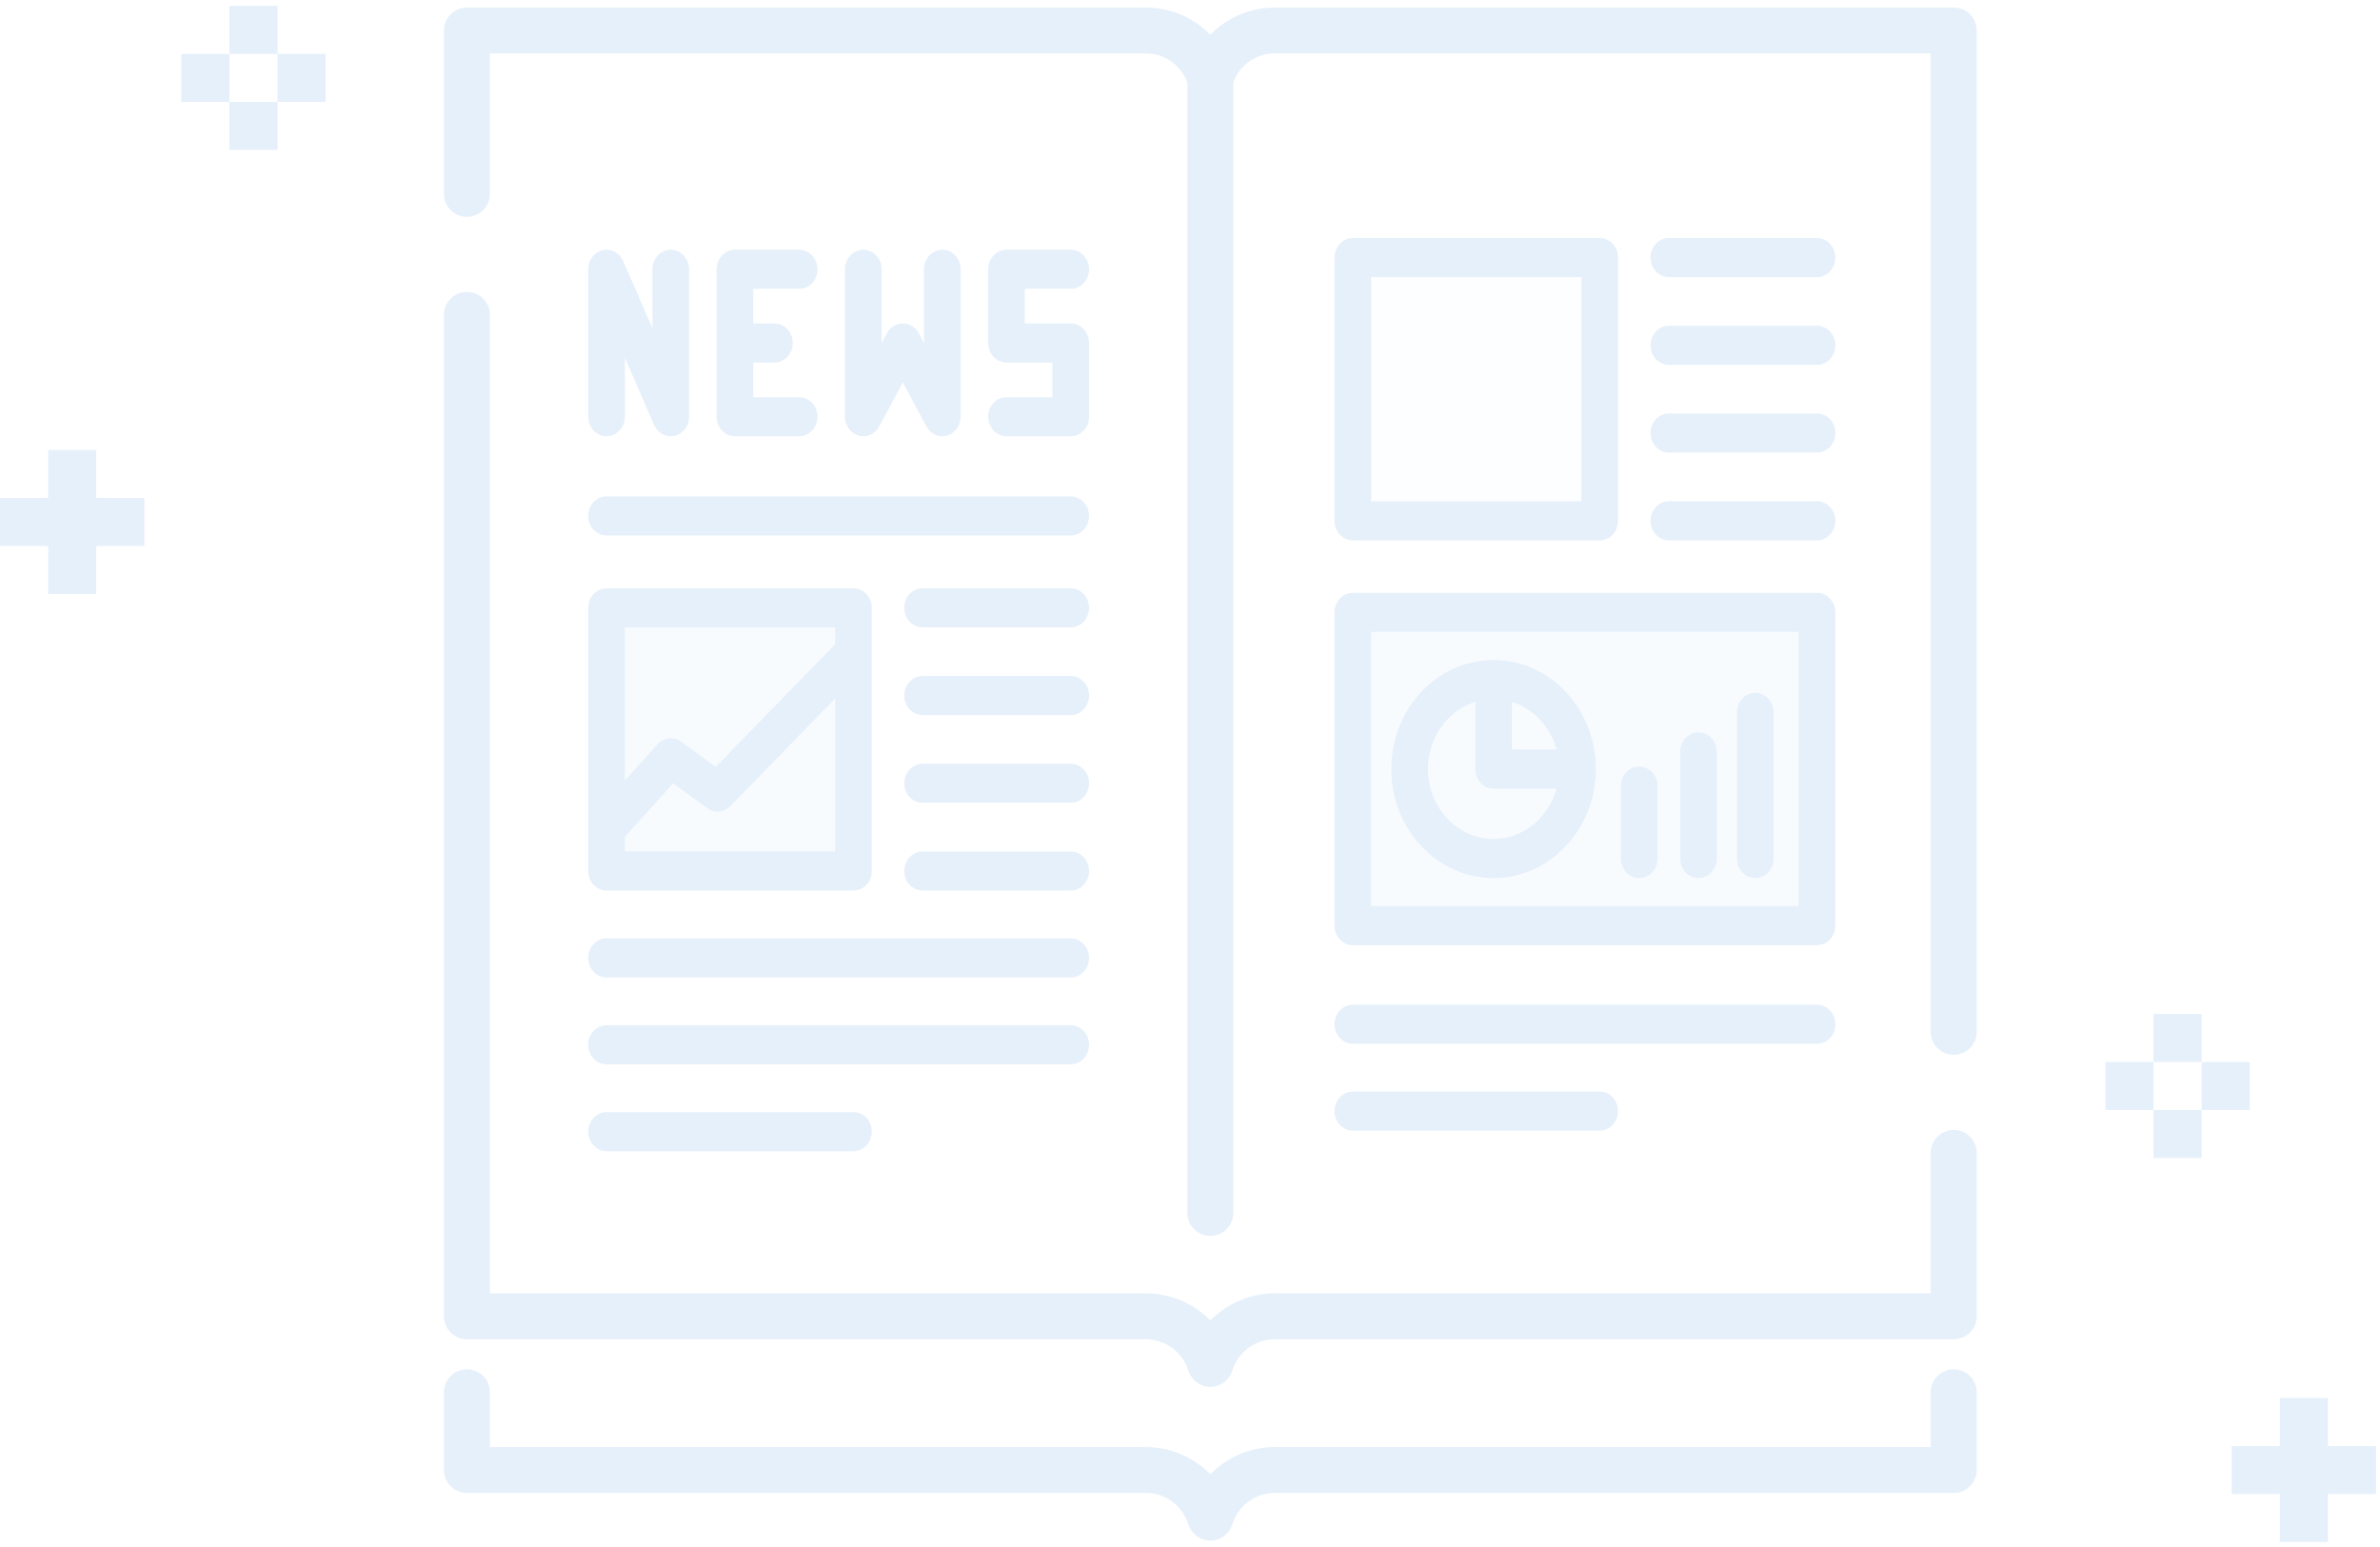 <svg xmlns="http://www.w3.org/2000/svg" xmlns:xlink="http://www.w3.org/1999/xlink" width="323" height="210" viewBox="0 0 323 210">
  <defs>
    <polygon id="intro-giornalisti-a" points="0 209.198 322.469 209.198 322.469 .724 0 .724"/>
  </defs>
  <g fill="none" fill-rule="evenodd" opacity=".1">
    <polygon fill="#06C" points="285.734 150.643 292.264 150.643 292.264 144.128 285.734 144.128"/>
    <polygon fill="#06C" points="298.795 150.643 305.327 150.643 305.327 144.128 298.795 144.128"/>
    <polygon fill="#06C" points="292.264 144.128 298.795 144.128 298.795 137.613 292.264 137.613"/>
    <polygon fill="#06C" points="292.264 157.158 298.795 157.158 298.795 150.643 292.264 150.643"/>
    <polygon fill="#06C" points="309.408 189.731 309.408 196.247 302.877 196.247 302.877 202.762 309.408 202.762 309.408 209.277 315.939 209.277 315.939 202.762 322.469 202.762 322.469 196.247 315.939 196.247 315.939 189.731"/>
    <polygon fill="#06C" points="24.607 13.831 31.137 13.831 31.137 7.316 24.607 7.316"/>
    <polygon fill="#06C" points="37.667 13.831 44.198 13.831 44.198 7.316 37.667 7.316"/>
    <polygon fill="#06C" points="31.137 7.316 37.667 7.316 37.667 .802 31.137 .802"/>
    <polygon fill="#06C" points="31.137 20.346 37.668 20.346 37.668 13.831 31.137 13.831"/>
    <polygon fill="#06C" points="6.531 61.064 6.531 67.579 0 67.579 0 74.094 6.531 74.094 6.531 80.609 13.062 80.609 13.062 74.094 19.593 74.094 19.593 67.579 13.062 67.579 13.062 61.064"/>
    <g transform="translate(0 .078)">
      <path fill="#06C" d="M265.147,185.757 C263.425,185.757 262.028,187.15 262.028,188.868 L262.028,196.314 L172.981,196.314 C169.647,196.314 166.518,197.706 164.259,199.995 C162,197.706 158.871,196.314 155.537,196.314 L66.489,196.314 L66.489,188.868 C66.489,187.15 65.092,185.757 63.37,185.757 C61.648,185.757 60.251,187.15 60.251,188.868 L60.251,199.426 C60.251,201.144 61.648,202.537 63.37,202.537 L155.537,202.537 C158.152,202.537 160.511,204.289 161.274,206.796 C161.275,206.798 161.276,206.799 161.276,206.802 C161.282,206.823 161.294,206.843 161.3,206.864 C161.354,207.025 161.417,207.179 161.493,207.324 C161.517,207.371 161.548,207.414 161.575,207.46 C161.643,207.576 161.715,207.688 161.797,207.794 C161.836,207.843 161.878,207.89 161.92,207.938 C162.002,208.031 162.087,208.118 162.18,208.2 C162.229,208.246 162.28,208.29 162.333,208.332 C162.439,208.415 162.551,208.488 162.665,208.557 C162.711,208.584 162.753,208.615 162.801,208.64 C162.969,208.729 163.144,208.801 163.325,208.858 C163.335,208.861 163.343,208.867 163.353,208.869 C163.431,208.893 163.511,208.906 163.59,208.923 C163.656,208.938 163.719,208.957 163.786,208.967 C163.938,208.99 164.091,209.002 164.241,209.003 C164.247,209.003 164.252,209.005 164.258,209.005 L164.259,209.005 L164.26,209.005 C164.265,209.005 164.27,209.003 164.276,209.003 C164.427,209.002 164.579,208.99 164.731,208.967 C164.796,208.957 164.858,208.938 164.921,208.925 C165.001,208.907 165.083,208.895 165.164,208.87 C165.174,208.867 165.183,208.861 165.193,208.858 C165.373,208.801 165.548,208.729 165.715,208.641 C165.764,208.615 165.806,208.583 165.855,208.555 C165.967,208.487 166.078,208.415 166.182,208.333 C166.237,208.291 166.288,208.246 166.338,208.199 C166.43,208.118 166.515,208.032 166.596,207.94 C166.638,207.892 166.681,207.844 166.721,207.794 C166.802,207.689 166.873,207.577 166.942,207.46 C166.969,207.415 167,207.371 167.024,207.325 C167.099,207.179 167.164,207.026 167.216,206.865 C167.223,206.844 167.234,206.824 167.241,206.802 L167.243,206.797 C168.006,204.289 170.365,202.537 172.981,202.537 L265.147,202.537 C266.87,202.537 268.267,201.144 268.267,199.426 L268.267,188.868 C268.267,187.15 266.87,185.757 265.147,185.757"/>
      <path fill="#06C" d="M265.147,153.27 C263.425,153.27 262.028,154.663 262.028,156.381 L262.028,175.449 L172.981,175.449 C169.647,175.449 166.518,176.84 164.259,179.129 C162,176.84 158.871,175.449 155.537,175.449 L66.489,175.449 L66.489,42.653 C66.489,40.934 65.092,39.541 63.37,39.541 C61.648,39.541 60.251,40.934 60.251,42.653 L60.251,178.56 C60.251,180.279 61.648,181.672 63.37,181.672 L155.537,181.672 C158.152,181.672 160.511,183.423 161.274,185.93 L161.276,185.936 C161.282,185.957 161.293,185.975 161.3,185.996 C161.353,186.158 161.417,186.313 161.493,186.459 C161.517,186.505 161.547,186.547 161.574,186.592 C161.643,186.709 161.715,186.822 161.798,186.928 C161.836,186.978 161.877,187.024 161.918,187.071 C162.001,187.165 162.088,187.254 162.181,187.336 C162.23,187.381 162.28,187.424 162.331,187.465 C162.439,187.549 162.552,187.625 162.67,187.694 C162.715,187.72 162.754,187.75 162.8,187.774 C162.969,187.863 163.144,187.936 163.326,187.994 C163.336,187.996 163.343,188.002 163.353,188.004 C163.428,188.027 163.505,188.038 163.582,188.055 C163.65,188.07 163.717,188.091 163.786,188.102 C163.938,188.124 164.091,188.136 164.24,188.139 C164.246,188.139 164.252,188.139 164.258,188.139 L164.259,188.139 L164.26,188.139 C164.265,188.139 164.269,188.139 164.275,188.139 C164.427,188.137 164.58,188.124 164.732,188.101 C164.796,188.091 164.857,188.073 164.919,188.059 C165.001,188.042 165.082,188.029 165.164,188.004 C165.174,188.002 165.183,187.996 165.193,187.993 C165.373,187.936 165.548,187.864 165.715,187.776 C165.764,187.75 165.806,187.718 165.853,187.69 C165.967,187.622 166.078,187.549 166.183,187.467 C166.237,187.424 166.287,187.38 166.338,187.335 C166.43,187.253 166.515,187.166 166.598,187.072 C166.639,187.024 166.681,186.978 166.719,186.928 C166.803,186.822 166.875,186.709 166.943,186.592 C166.971,186.548 167,186.505 167.024,186.46 C167.101,186.311 167.167,186.154 167.22,185.99 C167.226,185.971 167.236,185.955 167.241,185.937 C167.241,185.935 167.242,185.933 167.243,185.931 C168.006,183.423 170.365,181.672 172.981,181.672 L265.147,181.672 C266.87,181.672 268.267,180.279 268.267,178.56 L268.267,156.381 C268.267,154.663 266.87,153.27 265.147,153.27"/>
      <path fill="#06C" d="M265.147,0.945 L172.981,0.945 C169.647,0.945 166.518,2.337 164.259,4.625 C162,2.337 158.871,0.945 155.537,0.945 L63.37,0.945 C61.648,0.945 60.251,2.338 60.251,4.057 L60.251,26.237 C60.251,27.955 61.648,29.348 63.37,29.348 C65.092,29.348 66.489,27.955 66.489,26.237 L66.489,7.168 L155.537,7.168 C158.03,7.168 160.273,8.768 161.14,11.089 L161.14,164.539 C161.14,166.258 162.536,167.65 164.259,167.65 C165.981,167.65 167.377,166.258 167.377,164.539 L167.377,11.035 C168.257,8.739 170.504,7.168 172.981,7.168 L262.028,7.168 L262.028,139.964 C262.028,141.683 263.425,143.076 265.147,143.076 C266.87,143.076 268.267,141.683 268.267,139.964 L268.267,4.057 C268.267,2.338 266.87,0.945 265.147,0.945"/>
      <mask id="intro-giornalisti-b" fill="#fff">
        <use xlink:href="#intro-giornalisti-a"/>
      </mask>
      <path fill="#06C" d="M186.087 67.949L214.619 67.949 214.619 37.529 186.087 37.529 186.087 67.949zM183.6 73.255L217.107 73.255C218.481 73.255 219.594 72.067 219.594 70.602L219.594 34.877C219.594 33.412 218.481 32.225 217.107 32.225L183.6 32.225C182.226 32.225 181.112 33.412 181.112 34.877L181.112 70.602C181.112 72.067 182.226 73.255 183.6 73.255L183.6 73.255zM246.594 32.225L226.49 32.225C225.116 32.225 224.001 33.412 224.001 34.877 224.001 36.342 225.116 37.529 226.49 37.529L246.594 37.529C247.968 37.529 249.082 36.342 249.082 34.877 249.082 33.412 247.968 32.225 246.594 32.225M246.594 44.133L226.49 44.133C225.116 44.133 224.001 45.32 224.001 46.785 224.001 48.25 225.116 49.437 226.49 49.437L246.594 49.437C247.968 49.437 249.082 48.25 249.082 46.785 249.082 45.32 247.968 44.133 246.594 44.133M246.594 56.041L226.49 56.041C225.116 56.041 224.001 57.228 224.001 58.693 224.001 60.159 225.116 61.346 226.49 61.346L246.594 61.346C247.968 61.346 249.082 60.159 249.082 58.693 249.082 57.228 247.968 56.041 246.594 56.041M246.594 67.949L226.49 67.949C225.116 67.949 224.001 69.137 224.001 70.602 224.001 72.067 225.116 73.255 226.49 73.255L246.594 73.255C247.968 73.255 249.082 72.067 249.082 70.602 249.082 69.137 247.968 67.949 246.594 67.949M249.082 138.928C249.082 137.462 247.967 136.275 246.593 136.275L183.599 136.275C182.226 136.275 181.112 137.462 181.112 138.928 181.112 140.392 182.226 141.58 183.599 141.58L246.593 141.58C247.967 141.58 249.082 140.392 249.082 138.928M183.599 148.064C182.225 148.064 181.112 149.251 181.112 150.716 181.112 152.182 182.225 153.369 183.599 153.369L217.107 153.369C218.481 153.369 219.595 152.182 219.595 150.716 219.595 149.251 218.481 148.064 217.107 148.064L183.599 148.064zM186.087 122.894L244.105 122.894 244.105 85.686 186.087 85.686 186.087 122.894zM249.082 83.033C249.082 81.569 247.968 80.381 246.594 80.381L183.6 80.381C182.226 80.381 181.112 81.569 181.112 83.033L181.112 125.546C181.112 127.011 182.226 128.199 183.6 128.199L246.594 128.199C247.968 128.199 249.082 127.011 249.082 125.546L249.082 83.033z" mask="url(#intro-giornalisti-b)"/>
      <path fill="#06C" d="M200.211 95.176L200.211 104.29C200.211 105.754 201.325 106.942 202.699 106.942L211.247 106.942C210.168 110.89 206.745 113.784 202.699 113.784 197.788 113.784 193.794 109.525 193.794 104.29 193.794 99.975 196.509 96.327 200.211 95.176M211.247 101.638L205.186 101.638 205.186 95.176C208.099 96.081 210.399 98.532 211.247 101.638M202.699 119.089C210.353 119.089 216.579 112.45 216.579 104.29 216.579 96.13 210.353 89.492 202.699 89.492 195.045 89.492 188.818 96.13 188.818 104.29 188.818 112.45 195.045 119.089 202.699 119.089M222.469 119.089C223.843 119.089 224.956 117.901 224.956 116.437L224.956 106.612C224.956 105.147 223.843 103.96 222.469 103.96 221.095 103.96 219.98 105.147 219.98 106.612L219.98 116.437C219.98 117.901 221.095 119.089 222.469 119.089M230.51 119.089C231.884 119.089 232.998 117.901 232.998 116.437L232.998 101.968C232.998 100.503 231.884 99.315 230.51 99.315 229.136 99.315 228.022 100.503 228.022 101.968L228.022 116.437C228.022 117.901 229.136 119.089 230.51 119.089M238.217 119.089C239.591 119.089 240.705 117.901 240.705 116.437L240.705 96.609C240.705 95.144 239.591 93.957 238.217 93.957 236.843 93.957 235.729 95.144 235.729 96.609L235.729 116.437C235.729 117.901 236.843 119.089 238.217 119.089" mask="url(#intro-giornalisti-b)"/>
      <polygon fill="#06C" points="183.276 70.602 217.778 70.602 217.778 33.816 183.276 33.816" mask="url(#intro-giornalisti-b)" opacity=".3"/>
      <polygon fill="#06C" fill-opacity=".3" points="183.275 125.973 246.288 125.973 246.288 83.245 183.275 83.245" mask="url(#intro-giornalisti-b)"/>
      <path fill="#06C" d="M82.317 59.127C83.691 59.127 84.806 57.94 84.806 56.475L84.806 48.481 88.773 57.591C89.187 58.543 90.077 59.127 91.029 59.127 91.206 59.127 91.386 59.107 91.566 59.065 92.706 58.797 93.516 57.72 93.516 56.475L93.516 36.469C93.516 35.004 92.404 33.817 91.03 33.817 89.656 33.817 88.541 35.004 88.541 36.469L88.541 44.463 84.574 35.352C84.082 34.224 82.921 33.611 81.781 33.879 80.641 34.147 79.829 35.225 79.829 36.469L79.829 56.475C79.829 57.94 80.943 59.127 82.317 59.127M117.165 33.816C115.791 33.816 114.677 35.004 114.677 36.469L114.677 56.475C114.677 57.678 115.437 58.73 116.527 59.039 117.617 59.347 118.766 58.835 119.325 57.792L122.527 51.818 125.728 57.792C126.179 58.632 127.011 59.128 127.888 59.128 128.099 59.128 128.314 59.098 128.527 59.039 129.616 58.73 130.375 57.678 130.375 56.475L130.375 36.469C130.375 35.004 129.262 33.816 127.888 33.816 126.514 33.816 125.399 35.004 125.399 36.469L125.399 46.487 124.686 45.156C124.244 44.33 123.419 43.819 122.526 43.819 121.634 43.819 120.809 44.329 120.366 45.156L119.653 46.487 119.653 36.469C119.653 35.004 118.539 33.816 117.165 33.816M108.453 39.121C109.827 39.121 110.941 37.934 110.941 36.469 110.941 35.004 109.827 33.816 108.453 33.816L99.741 33.816C98.367 33.816 97.254 35.004 97.254 36.469L97.254 56.475C97.254 57.94 98.367 59.127 99.741 59.127L108.453 59.127C109.827 59.127 110.941 57.94 110.941 56.475 110.941 55.01 109.827 53.822 108.453 53.822L102.229 53.822 102.229 49.124 105.102 49.124C106.476 49.124 107.59 47.937 107.59 46.471 107.59 45.007 106.476 43.819 105.102 43.819L102.229 43.819 102.229 39.121 108.453 39.121zM136.6 53.823C135.226 53.823 134.111 55.01 134.111 56.475 134.111 57.94 135.226 59.127 136.6 59.127L145.312 59.127C146.686 59.127 147.799 57.94 147.799 56.475L147.799 46.472C147.799 45.007 146.686 43.819 145.312 43.819L139.087 43.819 139.087 39.122 145.312 39.122C146.686 39.122 147.799 37.934 147.799 36.469 147.799 35.004 146.686 33.816 145.312 33.816L136.6 33.816C135.226 33.816 134.111 35.004 134.111 36.469L134.111 46.472C134.111 47.937 135.226 49.124 136.6 49.124L142.823 49.124 142.823 53.823 136.6 53.823zM82.317 72.59L145.311 72.59C146.685 72.59 147.799 71.403 147.799 69.938 147.799 68.473 146.685 67.285 145.311 67.285L82.317 67.285C80.943 67.285 79.829 68.473 79.829 69.938 79.829 71.403 80.943 72.59 82.317 72.59M145.312 79.757L125.208 79.757C123.834 79.757 122.719 80.945 122.719 82.41 122.719 83.875 123.834 85.063 125.208 85.063L145.312 85.063C146.686 85.063 147.799 83.875 147.799 82.41 147.799 80.945 146.686 79.757 145.312 79.757M145.312 91.666L125.208 91.666C123.834 91.666 122.719 92.854 122.719 94.318 122.719 95.783 123.834 96.971 125.208 96.971L145.312 96.971C146.686 96.971 147.799 95.783 147.799 94.318 147.799 92.854 146.686 91.666 145.312 91.666M145.312 103.574L125.208 103.574C123.834 103.574 122.719 104.762 122.719 106.227 122.719 107.691 123.834 108.879 125.208 108.879L145.312 108.879C146.686 108.879 147.799 107.691 147.799 106.227 147.799 104.762 146.686 103.574 145.312 103.574M145.312 115.483L125.208 115.483C123.834 115.483 122.719 116.67 122.719 118.135 122.719 119.6 123.834 120.787 125.208 120.787L145.312 120.787C146.686 120.787 147.799 119.6 147.799 118.135 147.799 116.67 146.686 115.483 145.312 115.483M82.317 132.577L145.311 132.577C146.685 132.577 147.799 131.389 147.799 129.924 147.799 128.459 146.685 127.272 145.311 127.272L82.317 127.272C80.943 127.272 79.829 128.459 79.829 129.924 79.829 131.389 80.943 132.577 82.317 132.577M82.317 144.366L145.311 144.366C146.685 144.366 147.799 143.179 147.799 141.713 147.799 140.248 146.685 139.061 145.311 139.061L82.317 139.061C80.943 139.061 79.829 140.248 79.829 141.713 79.829 143.179 80.943 144.366 82.317 144.366M113.337 85.063L113.337 87.356 97.128 104.008 92.434 100.584C91.432 99.852 90.08 100.001 89.237 100.934L84.805 105.84 84.805 85.063 113.337 85.063zM84.805 115.483L84.805 113.488 91.361 106.229 95.991 109.606C96.964 110.315 98.273 110.199 99.123 109.326L113.337 94.722 113.337 115.482 84.805 115.482 84.805 115.483zM79.829 118.135C79.829 119.599 80.944 120.787 82.318 120.787L115.825 120.787C117.199 120.787 118.312 119.599 118.312 118.135L118.312 82.409C118.312 80.945 117.199 79.757 115.825 79.757L82.318 79.757C80.944 79.757 79.829 80.945 79.829 82.409L79.829 118.135zM82.317 156.155L115.825 156.155C117.199 156.155 118.313 154.967 118.313 153.503 118.313 152.038 117.199 150.85 115.825 150.85L82.317 150.85C80.943 150.85 79.829 152.038 79.829 153.503 79.829 154.967 80.943 156.155 82.317 156.155" mask="url(#intro-giornalisti-b)"/>
      <polygon fill="#06C" fill-opacity=".3" points="81.82 118.665 116.323 118.665 116.323 81.88 81.82 81.88" mask="url(#intro-giornalisti-b)"/>
    </g>
  </g>
</svg>
